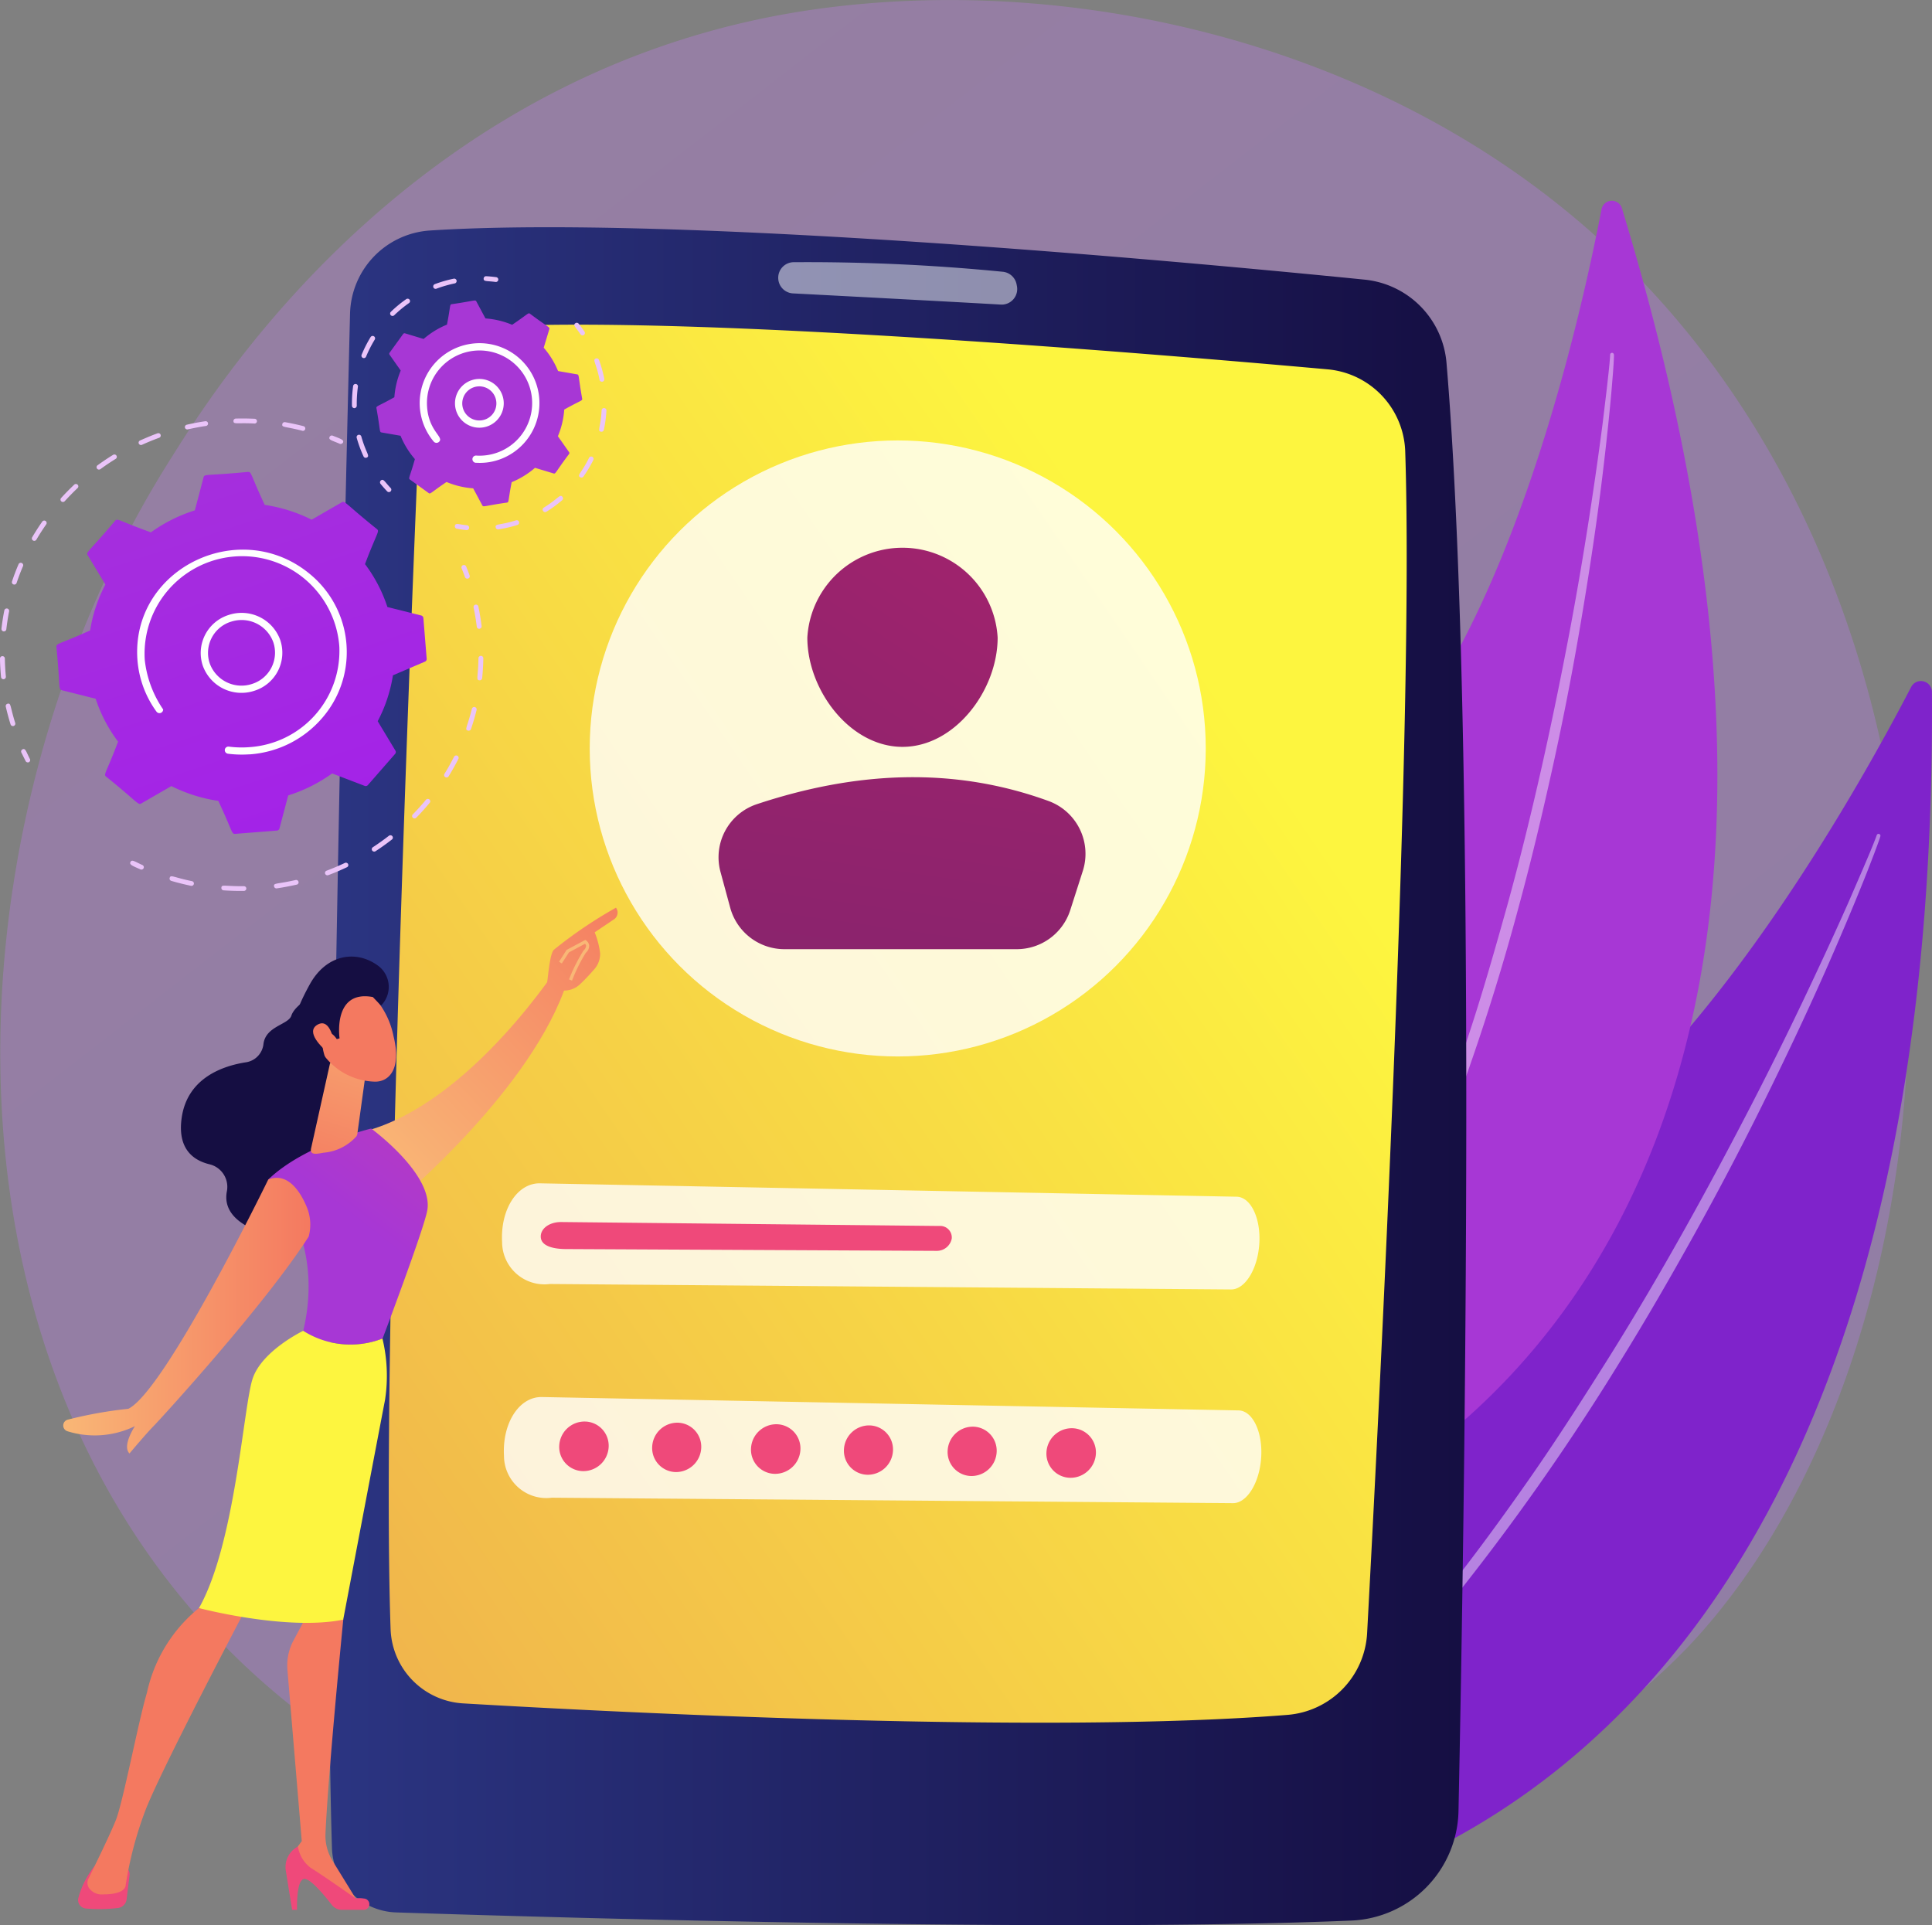 <svg xmlns="http://www.w3.org/2000/svg" xmlns:xlink="http://www.w3.org/1999/xlink" width="134.719" height="134.244" viewBox="0 0 134.719 134.244">
  <rect x="0" y="0" width="134.719" height="134.244" fill="#808080" stroke="none"/>
  <defs>
    <linearGradient id="linear-gradient" x1="1.13" y1="1.295" x2="0.236" y2="0.19" gradientUnits="objectBoundingBox">
      <stop offset="0" stop-color="#b37cff"/>
      <stop offset="1" stop-color="#c97df8"/>
    </linearGradient>
    <linearGradient id="linear-gradient-2" x1="-6.434" y1="5.93" x2="-7.774" y2="7.004" gradientUnits="objectBoundingBox">
      <stop offset="0" stop-color="#7f23cb"/>
      <stop offset="1" stop-color="#4c246d"/>
    </linearGradient>
    <linearGradient id="linear-gradient-3" x1="-46.926" y1="3.192" x2="-48.825" y2="4.14" gradientUnits="objectBoundingBox">
      <stop offset="0" stop-color="#a737d5"/>
      <stop offset="1" stop-color="#a21bef"/>
    </linearGradient>
    <linearGradient id="linear-gradient-4" y1="0.5" x2="1" y2="0.5" gradientUnits="objectBoundingBox">
      <stop offset="0" stop-color="#2b3582"/>
      <stop offset="1" stop-color="#150e42"/>
    </linearGradient>
    <linearGradient id="linear-gradient-5" x1="0.782" y1="0.229" x2="-1.47" y2="2.326" gradientUnits="objectBoundingBox">
      <stop offset="0" stop-color="#fdf53f"/>
      <stop offset="0.665" stop-color="#e57a58"/>
      <stop offset="1" stop-color="#d93c65"/>
    </linearGradient>
    <linearGradient id="linear-gradient-6" x1="0.527" y1="-36.208" x2="0.511" y2="-14.767" gradientUnits="objectBoundingBox">
      <stop offset="0" stop-color="#a737d5"/>
      <stop offset="1" stop-color="#ef497a"/>
    </linearGradient>
    <linearGradient id="linear-gradient-7" x1="-553.782" y1="-11.076" x2="-552.294" y2="-8.643" xlink:href="#linear-gradient-4"/>
    <linearGradient id="linear-gradient-8" x1="0.114" y1="0.892" x2="1.256" y2="-0.38" gradientUnits="objectBoundingBox">
      <stop offset="0" stop-color="#f9b776"/>
      <stop offset="1" stop-color="#f47960"/>
    </linearGradient>
    <linearGradient id="linear-gradient-9" x1="-1769.042" y1="0.5" x2="-1768.042" y2="0.5" xlink:href="#linear-gradient-6"/>
    <linearGradient id="linear-gradient-10" x1="-1278.253" y1="1.602" x2="-1277.218" y2="-1.187" xlink:href="#linear-gradient-8"/>
    <linearGradient id="linear-gradient-11" x1="-1098.707" y1="0.5" x2="-1097.707" y2="0.5" xlink:href="#linear-gradient-6"/>
    <linearGradient id="linear-gradient-12" x1="-570.21" y1="1.698" x2="-569.746" y2="-1.193" xlink:href="#linear-gradient-8"/>
    <linearGradient id="linear-gradient-13" x1="0.48" y1="0.4" x2="1.959" y2="-2.078" xlink:href="#linear-gradient-6"/>
    <linearGradient id="linear-gradient-14" x1="-485.181" y1="-0.331" x2="-486.166" y2="0.684" xlink:href="#linear-gradient-5"/>
    <linearGradient id="linear-gradient-15" x1="0.788" y1="-1.012" x2="0.348" y2="1.409" xlink:href="#linear-gradient-8"/>
    <linearGradient id="linear-gradient-16" x1="-1180.565" y1="-92.858" x2="-1179.032" y2="-95.112" xlink:href="#linear-gradient-8"/>
    <linearGradient id="linear-gradient-17" x1="-982.835" y1="-107.326" x2="-980.253" y2="-102.014" xlink:href="#linear-gradient-4"/>
    <linearGradient id="linear-gradient-18" x1="-4459.983" y1="-295.062" x2="-4454.189" y2="-302.204" xlink:href="#linear-gradient-8"/>
    <linearGradient id="linear-gradient-19" x1="-2.061" y1="3.248" x2="1.23" y2="-0.303" xlink:href="#linear-gradient-8"/>
    <linearGradient id="linear-gradient-20" x1="0.615" y1="-0.223" x2="1.318" y2="-3.727" xlink:href="#linear-gradient-8"/>
    <linearGradient id="linear-gradient-21" x1="0" y1="0.5" x2="1" y2="0.5" xlink:href="#linear-gradient-8"/>
    <linearGradient id="linear-gradient-22" x1="3.141" y1="-3.692" x2="-3.686" y2="7.055" gradientUnits="objectBoundingBox">
      <stop offset="0" stop-color="#cb236d"/>
      <stop offset="1" stop-color="#4c246d"/>
    </linearGradient>
    <linearGradient id="linear-gradient-23" x1="2.141" y1="-5.258" x2="-1.399" y2="7.184" xlink:href="#linear-gradient-22"/>
    <linearGradient id="linear-gradient-24" x1="-12.963" y1="-57.6" x2="-14.314" y2="-44.63" xlink:href="#linear-gradient-6"/>
    <linearGradient id="linear-gradient-25" x1="-13.094" y1="-57.656" x2="-14.456" y2="-44.635" xlink:href="#linear-gradient-6"/>
    <linearGradient id="linear-gradient-26" x1="-13.012" y1="-57.236" x2="-14.363" y2="-44.27" xlink:href="#linear-gradient-6"/>
    <linearGradient id="linear-gradient-27" x1="-13.17" y1="-57.125" x2="-14.533" y2="-44.103" xlink:href="#linear-gradient-6"/>
    <linearGradient id="linear-gradient-28" x1="-13.083" y1="-56.729" x2="-14.434" y2="-43.758" xlink:href="#linear-gradient-6"/>
    <linearGradient id="linear-gradient-29" x1="-13.143" y1="-57.313" x2="-14.505" y2="-44.291" xlink:href="#linear-gradient-6"/>
    <linearGradient id="linear-gradient-30" x1="0.101" y1="-0.67" x2="0.875" y2="1.6" xlink:href="#linear-gradient-3"/>
    <linearGradient id="linear-gradient-31" x1="7.177" y1="36.366" x2="7.539" y2="38.115" xlink:href="#linear-gradient-3"/>
  </defs>
  <g id="Grupo_102806" data-name="Grupo 102806" transform="translate(-1778.026 -1805)">
    <path id="Trazado_163755" data-name="Trazado 163755" d="M1895.686,1919.887a48.183,48.183,0,0,1-7.361,6.2c-24.012,17.229-52.425,12.207-58.463,10.98-8.917-1.811-26.152-5.311-38.614-19.966-18.854-22.17-15.917-57.1-1.294-80.157,2.675-4.217,16.8-27.626,45.524-31.38,17.379-2.271,37.639,2.311,52.311,14.6C1918.584,1845.965,1916.392,1898.088,1895.686,1919.887Z" transform="translate(0.005)" opacity="0.3" fill="url(#linear-gradient)"/>
    <g id="Grupo_102869" data-name="Grupo 102869" transform="translate(1858.006 1818.998)">
      <g id="Grupo_102867" data-name="Grupo 102867" transform="translate(0 33.491)">
        <path id="Trazado_163756" data-name="Trazado 163756" d="M1892.338,1841.137a.767.767,0,0,0-1.446-.35c-3.552,6.837-13.431,24.475-24.661,32.585-18.285,13.206-33.714,37.625-27.043,53.331C1839.188,1926.7,1892.911,1927.979,1892.338,1841.137Z" transform="translate(-1837.604 -1840.375)" fill="url(#linear-gradient-2)"/>
        <path id="Trazado_163757" data-name="Trazado 163757" d="M1887.05,1848.483c-.069.234-.142.42-.215.626l-.223.6-.46,1.192c-.312.793-.636,1.581-.96,2.369q-.982,2.36-2.016,4.7c-1.382,3.116-2.847,6.194-4.359,9.25s-3.1,6.073-4.756,9.053-3.36,5.935-5.159,8.834a163.583,163.583,0,0,1-11.77,16.735c-2.169,2.635-4.409,5.216-6.794,7.659a88.363,88.363,0,0,1-7.57,6.884.134.134,0,0,1-.172-.205h0a98.774,98.774,0,0,0,7.339-7.061c2.332-2.469,4.517-5.072,6.633-7.726s4.12-5.4,6.064-8.185,3.77-5.652,5.579-8.527c3.6-5.767,6.883-11.724,10-17.765q2.332-4.537,4.485-9.162,1.083-2.309,2.118-4.641l1.013-2.34.5-1.176.24-.589c.075-.195.16-.4.219-.575l.011-.028a.132.132,0,0,1,.169-.083A.134.134,0,0,1,1887.05,1848.483Z" transform="translate(-1835.911 -1837.657)" fill="#fff" opacity="0.43"/>
      </g>
      <g id="Grupo_102868" data-name="Grupo 102868" transform="translate(2.821)">
        <path id="Trazado_163758" data-name="Trazado 163758" d="M1870,1815.947a.733.733,0,0,0-1.42.073c-1.394,7.24-5.641,26.109-13.727,36.61-13.165,17.1-20.654,43.7-10.252,56.286C1844.6,1908.915,1894.213,1895.428,1870,1815.947Z" transform="translate(-1839.706 -1815.427)" fill="url(#linear-gradient-3)"/>
        <path id="Trazado_163759" data-name="Trazado 163759" d="M1867.556,1823.452c0,.234-.016.426-.025.632l-.042.612-.1,1.219c-.07.812-.152,1.625-.235,2.435q-.254,2.432-.565,4.858c-.416,3.234-.921,6.457-1.473,9.671s-1.186,6.416-1.892,9.6-1.462,6.361-2.32,9.51a156.719,156.719,0,0,1-6.23,18.558c-1.271,3.008-2.622,5.985-4.143,8.877a84.7,84.7,0,0,1-5.066,8.377.131.131,0,0,1-.219-.145h0a94.558,94.558,0,0,0,4.8-8.479c1.465-2.9,2.759-5.883,3.974-8.894s2.3-6.076,3.328-9.159,1.914-6.211,2.79-9.342c1.725-6.269,3.113-12.628,4.328-19.02q.9-4.794,1.615-9.624.363-2.414.677-4.834l.292-2.423.134-1.212.061-.605c.016-.2.036-.414.044-.587v-.03a.13.13,0,0,1,.259,0Z" transform="translate(-1837.814 -1812.723)" fill="#fff" opacity="0.43"/>
      </g>
    </g>
    <g id="Grupo_102870" data-name="Grupo 102870" transform="translate(1800.981 1820.848)">
      <path id="Trazado_163760" data-name="Trazado 163760" d="M1796.579,1822.839c-.467,18.864-1.984,83.933-1.26,106.991a4.63,4.63,0,0,0,4.478,4.484c12.081.395,46.836,1.4,66.6.568a7.8,7.8,0,0,0,7.475-7.625c.411-19.8,1.317-75.491-.836-101a6.363,6.363,0,0,0-5.709-5.8c-13.159-1.317-48.1-4.533-65.177-3.426A5.962,5.962,0,0,0,1796.579,1822.839Z" transform="translate(-1795.126 -1816.805)" fill="url(#linear-gradient-4)"/>
      <path id="Trazado_163761" data-name="Trazado 163761" d="M1800.428,1826.969c-.66,15.449-2.741,66.846-2.081,85.851a5.377,5.377,0,0,0,5.061,5.186c11.424.669,40.728,2.144,57.486.8a6.043,6.043,0,0,0,5.547-5.7c.85-15.761,3.288-63.62,2.656-82.411a5.943,5.943,0,0,0-5.411-5.715c-12.36-1.11-44.1-3.751-58.344-2.973A5.2,5.2,0,0,0,1800.428,1826.969Z" transform="translate(-1794.066 -1815.073)" fill="url(#linear-gradient-5)"/>
      <path id="Trazado_163762" data-name="Trazado 163762" d="M1818.45,1819.715h0a1.087,1.087,0,0,0,1.03,1.087c2.853.149,10.893.572,14.485.78a1.085,1.085,0,0,0,1.129-1.292l-.023-.119a1.088,1.088,0,0,0-.968-.878,139.333,139.333,0,0,0-14.611-.666A1.086,1.086,0,0,0,1818.45,1819.715Z" transform="translate(-1787.139 -1816.191)" fill="#fff" opacity="0.5"/>
    </g>
    <path id="Trazado_163763" data-name="Trazado 163763" d="M1855.328,1867.4l-48.573-.933c-1.584-.03-2.776,1.815-2.646,4.1a2.954,2.954,0,0,0,3.333,2.92l47.52.38c.973-.015,1.841-1.446,1.948-3.207S1856.315,1867.421,1855.328,1867.4Z" transform="translate(8.929 21.049)" fill="#fff" opacity="0.8"/>
    <path id="Trazado_163764" data-name="Trazado 163764" d="M1855.426,1878.5l-48.573-.932c-1.584-.031-2.776,1.814-2.646,4.1a2.953,2.953,0,0,0,3.333,2.92l47.52.38c.973-.015,1.841-1.444,1.948-3.206S1856.413,1878.52,1855.426,1878.5Z" transform="translate(8.962 24.85)" fill="#fff" opacity="0.8"/>
    <path id="Trazado_163765" data-name="Trazado 163765" d="M1833.914,1868.752l-26.362-.274c-.859-.01-1.505.486-1.432,1.1s.968.791,1.81.785l25.788.125a1.056,1.056,0,0,0,1.055-.859A.806.806,0,0,0,1833.914,1868.752Z" transform="translate(9.619 21.737)" fill="url(#linear-gradient-6)"/>
    <g id="Grupo_102873" data-name="Grupo 102873" transform="translate(1782.437 1868.295)">
      <path id="Trazado_163766" data-name="Trazado 163766" d="M1796.814,1856.645s-1.428.694-1.69,1.493c-.211.639-1.79.722-1.945,1.98a1.444,1.444,0,0,1-1.21,1.27c-1.612.247-4.1,1.085-4.494,3.884-.3,2.137.787,2.947,1.929,3.227a1.619,1.619,0,0,1,1.228,1.87c-.164.813.079,1.753,1.489,2.5,3.156,1.666,6.308-3.946,6.308-3.946l.646-9.8Z" transform="translate(-1779.219 -1850.609)" fill="url(#linear-gradient-7)"/>
      <path id="Trazado_163767" data-name="Trazado 163767" d="M1810.731,1854.915s-6.3,9.968-13.8,11.893c0,0,1.46,4.159,2.588,4.635,0,0,9.219-7.692,11.588-15.112Z" transform="translate(-1775.962 -1851.202)" fill="url(#linear-gradient-8)"/>
      <path id="Trazado_163768" data-name="Trazado 163768" d="M1785.67,1902.57l-.205,1.679a.693.693,0,0,1-.608.607,10.873,10.873,0,0,1-2.247.035.594.594,0,0,1-.5-.771,6.09,6.09,0,0,1,1.126-2.194h1.862A.574.574,0,0,1,1785.67,1902.57Z" transform="translate(-1781.047 -1835.103)" fill="url(#linear-gradient-9)"/>
      <path id="Trazado_163769" data-name="Trazado 163769" d="M1796.539,1887.754l.314,1.85s-1.052,10.663-1.24,14.929a3.336,3.336,0,0,0,.5,1.9l1.83,2.972-4.652-2.745-.093-.568.761-1.047-1-11.947a3.667,3.667,0,0,1,.416-2.027l.962-1.807Z" transform="translate(-1777.328 -1839.957)" fill="url(#linear-gradient-10)"/>
      <path id="Trazado_163770" data-name="Trazado 163770" d="M1798.274,1905.329h-1.485a.892.892,0,0,1-.709-.348c-.463-.6-1.422-1.775-1.881-1.805-.618-.042-.538,2.153-.538,2.153h-.345l-.439-2.727a1.615,1.615,0,0,1,.847-1.687h0a2.281,2.281,0,0,0,.906,1.5c.765.462,3.113,2.114,3.113,2.114a2.165,2.165,0,0,1,.6.016A.393.393,0,0,1,1798.274,1905.329Z" transform="translate(-1777.358 -1835.449)" fill="url(#linear-gradient-11)"/>
      <path id="Trazado_163771" data-name="Trazado 163771" d="M1793.719,1888.605s-6.167,11.7-7.148,14.37a25.728,25.728,0,0,0-1.337,5.111c-.02.329-.429.646-1.56.646a1.084,1.084,0,0,1-1.01-.46.658.658,0,0,1-.026-.638c.357-.722,1.489-3.03,1.909-4.076.5-1.25,1.577-6.912,2.168-8.882a10.441,10.441,0,0,1,3.83-6.071S1792.311,1886.875,1793.719,1888.605Z" transform="translate(-1780.881 -1839.928)" fill="url(#linear-gradient-12)"/>
      <path id="Trazado_163772" data-name="Trazado 163772" d="M1794.4,1877.728c1.591-6.742-2.439-10.554-2.439-10.554,2.543-2.441,7.177-3.552,7.177-3.552s4.421,3.233,3.9,5.763c-.306,1.482-3.106,8.882-3.106,8.882A6.154,6.154,0,0,1,1794.4,1877.728Z" transform="translate(-1777.665 -1848.221)" fill="url(#linear-gradient-13)"/>
      <path id="Trazado_163773" data-name="Trazado 163773" d="M1792.1,1877.466c.647-1.951,3.526-3.337,3.526-3.337a6.154,6.154,0,0,0,5.527.538,11.1,11.1,0,0,1,.18,4.282c-.4,2.063-2.916,15.32-2.916,15.32-3.963.8-10.056-.808-10.056-.808C1790.889,1888.98,1791.455,1879.417,1792.1,1877.466Z" transform="translate(-1778.896 -1844.622)" fill="url(#linear-gradient-14)"/>
      <path id="Trazado_163774" data-name="Trazado 163774" d="M1795.488,1860.444l-1.294,5.81c-.124.511.342.427.86.33a3.445,3.445,0,0,0,2.3-1.148.623.623,0,0,0,.067-.22l.556-4.029a.723.723,0,0,0-.424-.76l-1.073-.475A.723.723,0,0,0,1795.488,1860.444Z" transform="translate(-1776.907 -1849.498)" fill="url(#linear-gradient-15)"/>
      <g id="Grupo_102871" data-name="Grupo 102871" transform="translate(16.02 3.409)">
        <path id="Trazado_163775" data-name="Trazado 163775" d="M1797.859,1856.41a5.736,5.736,0,0,1,1.969,3.306c.591,2.374-.371,3.226-1.356,3.174a4.571,4.571,0,0,1-3.653-2.061C1793.58,1859.127,1796.054,1855.271,1797.859,1856.41Z" transform="translate(-1792.82 -1854.17)" fill="url(#linear-gradient-16)"/>
        <path id="Trazado_163776" data-name="Trazado 163776" d="M1796.492,1860.391s-.5-3.4,2.32-2.881l.571.595a1.84,1.84,0,0,0-.148-2.735c-1.529-1.176-3.651-.875-4.826,1.267s-1.6,3.647-.616,4.979,1.724.189,1.724.189-.451-1.152-.077-1.646.858.287.858.287Z" transform="translate(-1793.245 -1854.689)" fill="url(#linear-gradient-17)"/>
        <path id="Trazado_163777" data-name="Trazado 163777" d="M1795.749,1859.495s-.248-1.75-1.142-1.25.322,1.635.809,2.02Z" transform="translate(-1792.888 -1853.502)" fill="url(#linear-gradient-18)"/>
      </g>
      <g id="Grupo_102872" data-name="Grupo 102872" transform="translate(33.737)">
        <path id="Trazado_163778" data-name="Trazado 163778" d="M1807.431,1857.915c.02.205-.745.348-.988-.529.067-.381.185-2.047.478-2.306a30.8,30.8,0,0,1,4.325-2.93.568.568,0,0,1-.1.785l-1.384.933a5.581,5.581,0,0,1,.379,1.447,1.616,1.616,0,0,1-.408,1.13c-.275.315-.647.721-.98,1.03A1.6,1.6,0,0,1,1807.431,1857.915Z" transform="translate(-1806.443 -1852.149)" fill="url(#linear-gradient-19)"/>
        <path id="Trazado_163779" data-name="Trazado 163779" d="M1807.969,1856.663l-.211-.086a11.865,11.865,0,0,1,1.014-2.016.489.489,0,0,0,.176-.325.228.228,0,0,0-.073-.144l-1.12.6-.5.775-.191-.122.526-.824,1.31-.7.059.047a.5.5,0,0,1,.208.356.671.671,0,0,1-.238.5A11.338,11.338,0,0,0,1807.969,1856.663Z" transform="translate(-1806.229 -1851.577)" fill="url(#linear-gradient-20)"/>
      </g>
      <path id="Trazado_163780" data-name="Trazado 163780" d="M1795.606,1866.3s-7.16,14.7-9.754,15.987a29.173,29.173,0,0,0-4.243.762.421.421,0,0,0,.016.81,6.381,6.381,0,0,0,4.685-.363s-.916,1.372-.381,1.906c0,0,1.22-1.448,1.678-1.906.4-.4,7.735-8.4,10.819-13.219a3.19,3.19,0,0,0-.1-1.976C1797.93,1867.312,1797.047,1865.736,1795.606,1866.3Z" transform="translate(-1781.312 -1847.344)" fill="url(#linear-gradient-21)"/>
    </g>
    <g id="Grupo_102875" data-name="Grupo 102875" transform="translate(1819.147 1835.713)">
      <circle id="Elipse_5302" data-name="Elipse 5302" cx="21.478" cy="21.478" r="21.478" fill="#fff" opacity="0.8"/>
      <g id="Grupo_102874" data-name="Grupo 102874" transform="translate(8.982 7.482)">
        <path id="Trazado_163781" data-name="Trazado 163781" d="M1833.231,1839.716c0,3.665-2.971,7.621-6.634,7.621s-6.636-3.956-6.636-7.621a6.646,6.646,0,0,1,13.27,0Z" transform="translate(-1813.768 -1833.452)" fill="url(#linear-gradient-22)"/>
        <path id="Trazado_163782" data-name="Trazado 163782" d="M1819.942,1857.363h16.2a3.918,3.918,0,0,0,3.733-2.725l.873-2.724a3.919,3.919,0,0,0-2.366-4.875c-6.593-2.41-13.408-2.1-20.391.223a3.9,3.9,0,0,0-2.5,4.733l.671,2.473A3.919,3.919,0,0,0,1819.942,1857.363Z" transform="translate(-1815.348 -1829.37)" fill="url(#linear-gradient-23)"/>
      </g>
    </g>
    <path id="Trazado_163783" data-name="Trazado 163783" d="M1810.522,1880.589a1.77,1.77,0,0,1-1.777,1.709,1.686,1.686,0,0,1-1.671-1.749,1.769,1.769,0,0,1,1.781-1.709A1.685,1.685,0,0,1,1810.522,1880.589Z" transform="translate(9.947 25.286)" fill="url(#linear-gradient-24)"/>
    <path id="Trazado_163784" data-name="Trazado 163784" d="M1815.323,1880.643a1.762,1.762,0,0,1-1.765,1.7,1.676,1.676,0,0,1-1.656-1.743,1.758,1.758,0,0,1,1.768-1.7A1.677,1.677,0,0,1,1815.323,1880.643Z" transform="translate(11.6 25.307)" fill="url(#linear-gradient-25)"/>
    <path id="Trazado_163785" data-name="Trazado 163785" d="M1820.483,1880.731a1.77,1.77,0,0,1-1.777,1.709,1.685,1.685,0,0,1-1.671-1.749,1.77,1.77,0,0,1,1.781-1.71A1.687,1.687,0,0,1,1820.483,1880.731Z" transform="translate(13.358 25.334)" fill="url(#linear-gradient-26)"/>
    <path id="Trazado_163786" data-name="Trazado 163786" d="M1830.67,1880.849a1.762,1.762,0,0,1-1.765,1.7,1.675,1.675,0,0,1-1.656-1.742,1.76,1.76,0,0,1,1.768-1.7A1.677,1.677,0,0,1,1830.67,1880.849Z" transform="translate(16.855 25.377)" fill="url(#linear-gradient-27)"/>
    <path id="Trazado_163787" data-name="Trazado 163787" d="M1835.831,1880.936a1.772,1.772,0,0,1-1.779,1.709,1.686,1.686,0,0,1-1.671-1.749,1.77,1.77,0,0,1,1.781-1.709A1.686,1.686,0,0,1,1835.831,1880.936Z" transform="translate(18.613 25.405)" fill="url(#linear-gradient-28)"/>
    <path id="Trazado_163788" data-name="Trazado 163788" d="M1825.284,1880.783a1.762,1.762,0,0,1-1.765,1.7,1.675,1.675,0,0,1-1.656-1.742,1.759,1.759,0,0,1,1.768-1.7A1.676,1.676,0,0,1,1825.284,1880.783Z" transform="translate(15.011 25.355)" fill="url(#linear-gradient-29)"/>
    <g id="Grupo_102884" data-name="Grupo 102884" transform="translate(1778.026 1824.261)">
      <g id="Grupo_102879" data-name="Grupo 102879" transform="translate(0 9.919)">
        <g id="Grupo_102876" data-name="Grupo 102876">
          <path id="Trazado_163789" data-name="Trazado 163789" d="M1779.595,1844.841a.17.17,0,0,1-.158-.091c-.1-.2-.2-.4-.3-.6a.166.166,0,0,1,.084-.22c.207-.093.239.14.514.675a.165.165,0,0,1-.075.223A.19.19,0,0,1,1779.595,1844.841Z" transform="translate(-1777.649 -1820.857)" fill="#eac4f9"/>
          <path id="Trazado_163790" data-name="Trazado 163790" d="M1778.764,1848.071c-.128-.408-.24-.827-.336-1.243a.167.167,0,0,1,.129-.2c.25-.052.154.141.531,1.344a.168.168,0,0,1-.113.208A.171.171,0,0,1,1778.764,1848.071Zm-.666-3.306c-.042-.427-.066-.865-.073-1.283a.17.17,0,0,1,.34-.005c.007.417.031.839.07,1.258a.169.169,0,0,1-.337.031Zm.03-3.37c.048-.424.114-.851.2-1.271a.169.169,0,0,1,.333.062c-.081.411-.145.831-.193,1.246A.169.169,0,0,1,1778.128,1841.4Zm.842-3.085a.165.165,0,0,1-.107-.209c.135-.407.29-.812.459-1.207a.17.17,0,0,1,.314.128c-.167.387-.318.784-.451,1.183A.173.173,0,0,1,1778.97,1838.311Zm1.363-3.063a.163.163,0,0,1-.063-.227c.219-.37.454-.737.7-1.089a.168.168,0,0,1,.281.187c-.241.346-.472.7-.687,1.069A.171.171,0,0,1,1780.332,1835.247Zm2.087-2.688a.164.164,0,0,1-.119-.042.162.162,0,0,1-.013-.234c.29-.321.6-.632.91-.929a.173.173,0,0,1,.24,0,.163.163,0,0,1,0,.235c-.309.29-.608.6-.893.91A.171.171,0,0,1,1782.42,1832.559Zm2.514-2.258a.168.168,0,0,1-.142-.067.164.164,0,0,1,.035-.232c.35-.255.714-.5,1.085-.728a.171.171,0,0,1,.233.051.164.164,0,0,1-.053.23c-.361.223-.72.463-1.062.714A.176.176,0,0,1,1784.934,1830.3Zm2.772-1.807a.164.164,0,0,1,.082-.22c.4-.181.8-.347,1.215-.5a.166.166,0,1,1,.118.31c-.4.146-.8.31-1.189.487A.171.171,0,0,1,1787.706,1828.495Zm11.4-.9c-1.236-.318-1.442-.217-1.395-.464a.169.169,0,0,1,.2-.134c.429.075.862.169,1.283.278A.166.166,0,1,1,1799.1,1827.595Zm-8.184-.221a.168.168,0,0,1,.128-.2c.424-.1.859-.179,1.291-.244a.166.166,0,1,1,.051.329c-.423.063-.85.144-1.266.239A.172.172,0,0,1,1790.921,1827.374Zm4.845-.284c-1.273-.063-1.457.076-1.463-.176a.171.171,0,0,1,.167-.17c.438-.012.879-.007,1.316.015a.166.166,0,1,1-.019.332Z" transform="translate(-1778.026 -1826.736)" fill="#eac4f9"/>
          <path id="Trazado_163791" data-name="Trazado 163791" d="M1795.858,1828.2c-.52-.231-.8-.266-.71-.475a.172.172,0,0,1,.221-.091c.548.218.806.287.714.483A.192.192,0,0,1,1795.858,1828.2Z" transform="translate(-1772.168 -1826.433)" fill="#eac4f9"/>
        </g>
        <g id="Grupo_102877" data-name="Grupo 102877" transform="translate(9.074 10.221)">
          <path id="Trazado_163792" data-name="Trazado 163792" d="M1802.408,1835.3a.17.17,0,0,1-.167-.11c-.074-.206-.153-.412-.236-.615a.164.164,0,0,1,.1-.215.17.17,0,0,1,.22.091c.085.207.165.418.242.627a.165.165,0,0,1-.1.212A.139.139,0,0,1,1802.408,1835.3Z" transform="translate(-1778.893 -1834.35)" fill="#eac4f9"/>
          <path id="Trazado_163793" data-name="Trazado 163793" d="M1792.02,1856.37c-.471.005-.948-.008-1.417-.04a.168.168,0,0,1-.157-.178c.02-.257.192-.1,1.569-.113a.168.168,0,0,1,.172.164A.172.172,0,0,1,1792.02,1856.37Zm2.1-.318c-.039-.255.172-.138,1.506-.443a.168.168,0,0,1,.2.123.166.166,0,0,1-.127.2c-.457.1-.925.192-1.391.26A.168.168,0,0,1,1794.121,1856.052Zm-5.794-.038c-.46-.1-.921-.211-1.372-.345a.166.166,0,0,1-.113-.207c.078-.247.208-.052,1.556.227a.166.166,0,0,1,.13.2A.169.169,0,0,1,1788.327,1856.014Zm9.522-.734a.168.168,0,0,1-.165-.106.165.165,0,0,1,.1-.215c.429-.161.859-.344,1.273-.54a.171.171,0,0,1,.227.077.165.165,0,0,1-.079.221c-.423.2-.859.387-1.3.552A.152.152,0,0,1,1797.848,1855.28Zm3.261-1.653a.17.17,0,0,1-.148-.074.163.163,0,0,1,.047-.229c.383-.251.76-.52,1.121-.8a.173.173,0,0,1,.239.027.164.164,0,0,1-.027.232c-.369.287-.753.563-1.145.818A.17.17,0,0,1,1801.109,1853.627Zm2.814-2.312a.176.176,0,0,1-.125-.045.165.165,0,0,1-.005-.235c.318-.326.627-.67.917-1.02a.173.173,0,0,1,.239-.025.165.165,0,0,1,.026.234c-.3.358-.611.709-.936,1.04A.17.17,0,0,1,1803.923,1851.315Zm2.231-2.857a.168.168,0,0,1-.094-.023.164.164,0,0,1-.058-.228c.239-.385.463-.787.667-1.191a.173.173,0,0,1,.228-.075.165.165,0,0,1,.077.223c-.208.412-.438.82-.681,1.215A.168.168,0,0,1,1806.154,1848.458Zm1.482-3.27c-.25-.081-.048-.2.278-1.514a.169.169,0,0,1,.329.078c-.11.447-.242.9-.392,1.332A.171.171,0,0,1,1807.636,1845.188Zm.808-3.505c-.262-.026-.093-.188-.071-1.536a.17.17,0,0,1,.34,0c-.007.46-.035.926-.082,1.383A.17.17,0,0,1,1808.445,1841.683Zm-.012-3.59a.169.169,0,0,1-.176-.146c-.055-.448-.129-.9-.222-1.338a.166.166,0,0,1,.133-.2.169.169,0,0,1,.2.129c.094.448.17.907.226,1.365a.167.167,0,0,1-.148.185Z" transform="translate(-1784.084 -1833.645)" fill="#eac4f9"/>
          <path id="Trazado_163794" data-name="Trazado 163794" d="M1785.5,1850.313c-.538-.243-.792-.323-.69-.517s.282-.033.832.215a.164.164,0,0,1,.082.22A.171.171,0,0,1,1785.5,1850.313Z" transform="translate(-1784.785 -1829.091)" fill="#eac4f9"/>
        </g>
        <g id="Grupo_102878" data-name="Grupo 102878" transform="translate(3.928 3.725)">
          <path id="Trazado_163795" data-name="Trazado 163795" d="M1786.875,1852.633l2.1-1.212a10.8,10.8,0,0,0,3.271,1.032c.991,2.1.912,2.318,1.172,2.3l2.915-.229a.2.2,0,0,0,.177-.146l.611-2.306a10.711,10.711,0,0,0,3.063-1.533l2.267.867a.2.2,0,0,0,.226-.055l1.9-2.177a.192.192,0,0,0,.02-.225l-1.236-2.052a10.236,10.236,0,0,0,1.062-3.2l2.233-.954a.2.2,0,0,0,.121-.195l-.231-2.849a.2.2,0,0,0-.149-.173l-2.359-.592a10.28,10.28,0,0,0-1.562-2.992c.824-2.184,1.032-2.274.835-2.439-2.214-1.776-2.226-2-2.455-1.87l-2.1,1.212a10.82,10.82,0,0,0-3.272-1.032c-.991-2.1-.912-2.319-1.172-2.3-2.892.278-3.027.129-3.093.376l-.609,2.306a10.749,10.749,0,0,0-3.063,1.533c-2.207-.792-2.323-1.008-2.494-.811-1.839,2.187-2.051,2.181-1.917,2.4l1.236,2.05a10.259,10.259,0,0,0-1.063,3.2c-2.112.956-2.373.89-2.352,1.15.279,2.812.125,2.957.38,3.02l2.357.594a10.329,10.329,0,0,0,1.564,2.991c-.821,2.177-1.034,2.274-.835,2.439C1786.632,1852.541,1786.645,1852.766,1786.875,1852.633Z" transform="translate(-1780.952 -1829.511)" fill="url(#linear-gradient-30)"/>
          <path id="Trazado_163796" data-name="Trazado 163796" d="M1788.6,1840.521a2.78,2.78,0,0,1,1.787-3.536,2.864,2.864,0,0,1,3.613,1.741,2.78,2.78,0,0,1-1.787,3.534h0A2.864,2.864,0,0,1,1788.6,1840.521Zm3.531,1.5h0Zm-1.582-4.567a2.28,2.28,0,0,0-1.467,2.9,2.353,2.353,0,0,0,2.968,1.43,2.284,2.284,0,0,0,1.467-2.9A2.353,2.353,0,0,0,1790.547,1837.457Z" transform="translate(-1778.386 -1827.002)" fill="#fff"/>
          <path id="Trazado_163797" data-name="Trazado 163797" d="M1792.739,1847.836h0a7.43,7.43,0,0,1-1.258-.055.252.252,0,0,1-.22-.236.225.225,0,0,1,0-.043.254.254,0,0,1,.286-.215,6.938,6.938,0,0,0,1.447.035h0a6.723,6.723,0,0,0,6.258-6.887c0-.09-.009-.181-.016-.272a6.8,6.8,0,0,0-13.556,1.071,7.539,7.539,0,0,0,1.283,3.459.257.257,0,0,1-.463.156,7.029,7.029,0,0,1-1.345-3.867c-.244-6.2,7.222-9.741,12.047-5.724a7.029,7.029,0,0,1,2.541,4.865c.008.1.013.2.017.3a7,7,0,0,1-1.744,4.908,7.331,7.331,0,0,1-4.983,2.493C1792.938,1847.827,1792.839,1847.832,1792.739,1847.836Z" transform="translate(-1779.514 -1828.128)" fill="#fff"/>
        </g>
      </g>
      <g id="Grupo_102883" data-name="Grupo 102883" transform="translate(24.541)">
        <path id="Trazado_163798" data-name="Trazado 163798" d="M1802.467,1833.264a5.885,5.885,0,0,0,1.859.443l.639,1.193c.071.133.158.023,1.72-.2.144-.023.071-.13.325-1.424a5.884,5.884,0,0,0,1.628-1l1.3.394c.144.043.127-.1,1.074-1.359a.111.111,0,0,0,0-.129l-.779-1.109a5.862,5.862,0,0,0,.443-1.859c1.128-.634,1.276-.608,1.251-.754-.283-1.584-.2-1.671-.348-1.7l-1.334-.232a5.88,5.88,0,0,0-1-1.628l.393-1.3c.043-.145-.1-.129-1.359-1.075-.117-.084-.137.039-1.236.777a5.924,5.924,0,0,0-1.861-.443l-.639-1.193c-.07-.133-.158-.023-1.72.2-.142.023-.07.125-.325,1.424a5.894,5.894,0,0,0-1.628,1l-1.3-.393a.115.115,0,0,0-.124.042l-.952,1.317a.11.11,0,0,0,0,.129l.779,1.109a5.974,5.974,0,0,0-.443,1.859c-1.128.635-1.274.61-1.251.755.283,1.584.2,1.671.349,1.7l1.333.232a5.892,5.892,0,0,0,1,1.628c-.349,1.246-.471,1.332-.352,1.419l1.317.952C1801.348,1834.128,1801.373,1834,1802.467,1833.264Z" transform="translate(-1795.872 -1818.915)" fill="url(#linear-gradient-31)"/>
        <g id="Grupo_102882" data-name="Grupo 102882">
          <path id="Trazado_163799" data-name="Trazado 163799" d="M1801.8,1827.058a1.7,1.7,0,1,1,2.227.887h0A1.7,1.7,0,0,1,1801.8,1827.058Zm2.128.655h0Zm-1.665-.855a1.192,1.192,0,0,0,1.564.623h0a1.19,1.19,0,1,0-1.564-.623Z" transform="translate(-1794.474 -1817.518)" fill="#fff"/>
          <g id="Grupo_102880" data-name="Grupo 102880">
            <path id="Trazado_163800" data-name="Trazado 163800" d="M1798.256,1830.72c-.157-.165-.309-.338-.454-.515a.17.17,0,0,1,.026-.238c.181-.148.268.1.672.52a.169.169,0,1,1-.244.233Z" transform="translate(-1795.808 -1815.726)" fill="#eac4f9"/>
            <path id="Trazado_163801" data-name="Trazado 163801" d="M1797.115,1831.87a8.773,8.773,0,0,1-.478-1.3.168.168,0,0,1,.323-.092c.333,1.184.634,1.36.377,1.477A.167.167,0,0,1,1797.115,1831.87Zm-.635-3.364a.17.17,0,0,1-.172-.167,9.079,9.079,0,0,1,.083-1.385.169.169,0,0,1,.334.047,8.545,8.545,0,0,0-.081,1.333A.173.173,0,0,1,1796.48,1828.506Zm.664-3.49a.192.192,0,0,1-.071-.013.169.169,0,0,1-.091-.22,9,9,0,0,1,.628-1.236.169.169,0,0,1,.289.175,8.634,8.634,0,0,0-.606,1.191A.167.167,0,0,1,1797.145,1825.016Zm2-2.939a.168.168,0,0,1-.123-.289,8.634,8.634,0,0,1,1.07-.883.168.168,0,1,1,.193.275,8.535,8.535,0,0,0-1.03.85A.166.166,0,0,1,1799.141,1822.077Zm2.841-2a.17.17,0,0,1,.1-.218,8.984,8.984,0,0,1,1.334-.384.169.169,0,0,1,.067.33,8.564,8.564,0,0,0-1.282.369A.168.168,0,0,1,1801.981,1820.075Z" transform="translate(-1796.307 -1819.306)" fill="#eac4f9"/>
            <path id="Trazado_163802" data-name="Trazado 163802" d="M1803.964,1819.747c-.612-.082-.828-.012-.816-.239a.168.168,0,0,1,.177-.16c.227.012.457.035.683.064a.169.169,0,1,1-.044.334Z" transform="translate(-1793.964 -1819.348)" fill="#eac4f9"/>
          </g>
          <g id="Grupo_102881" data-name="Grupo 102881" transform="translate(7.174 3.247)">
            <path id="Trazado_163803" data-name="Trazado 163803" d="M1808.291,1822.571c-.349-.513-.545-.625-.367-.768a.168.168,0,0,1,.236.025c.142.177.279.364.408.553a.168.168,0,1,1-.278.189Z" transform="translate(-1799.526 -1821.766)" fill="#eac4f9"/>
            <path id="Trazado_163804" data-name="Trazado 163804" d="M1803.774,1835.4c-.043-.277.259-.122,1.419-.489a.168.168,0,0,1,.1.321,8.9,8.9,0,0,1-1.329.31A.168.168,0,0,1,1803.774,1835.4Zm3.3-1.144a.168.168,0,0,1,.055-.232c1.044-.644,1.114-.968,1.3-.754a.167.167,0,0,1-.018.236,8.79,8.79,0,0,1-1.1.805A.168.168,0,0,1,1807.076,1834.252Zm2.587-2.348c-.23-.161.088-.27.628-1.364a.168.168,0,0,1,.3.149,8.844,8.844,0,0,1-.7,1.173A.168.168,0,0,1,1809.663,1831.9Zm1.456-3.176c-.275-.059-.023-.283.044-1.5a.169.169,0,0,1,.337.019,8.839,8.839,0,0,1-.181,1.353A.169.169,0,0,1,1811.12,1828.728Zm-.1-3.627c-.239-1.2-.518-1.384-.254-1.479a.168.168,0,0,1,.216.1,8.708,8.708,0,0,1,.368,1.315.166.166,0,0,1-.132.2A.17.17,0,0,1,1811.015,1825.1Z" transform="translate(-1800.925 -1821.135)" fill="#eac4f9"/>
            <path id="Trazado_163805" data-name="Trazado 163805" d="M1802.469,1832.645c-.227-.023-.455-.055-.679-.1a.167.167,0,0,1-.135-.195c.042-.231.264-.1.85-.044a.169.169,0,0,1-.035.336Z" transform="translate(-1801.651 -1818.186)" fill="#eac4f9"/>
          </g>
          <path id="Trazado_163806" data-name="Trazado 163806" d="M1803.785,1831.167a.253.253,0,1,1,.018-.5,3.7,3.7,0,0,0,.78-.042,3.668,3.668,0,1,0-4.248-3.481c.073,1.841,1.245,2.222.826,2.574a.255.255,0,0,1-.357-.031,4.175,4.175,0,1,1,3.859,1.437h0A4.19,4.19,0,0,1,1803.785,1831.167Z" transform="translate(-1795.102 -1818.157)" fill="#fff"/>
        </g>
      </g>
    </g>
  </g>
</svg>
